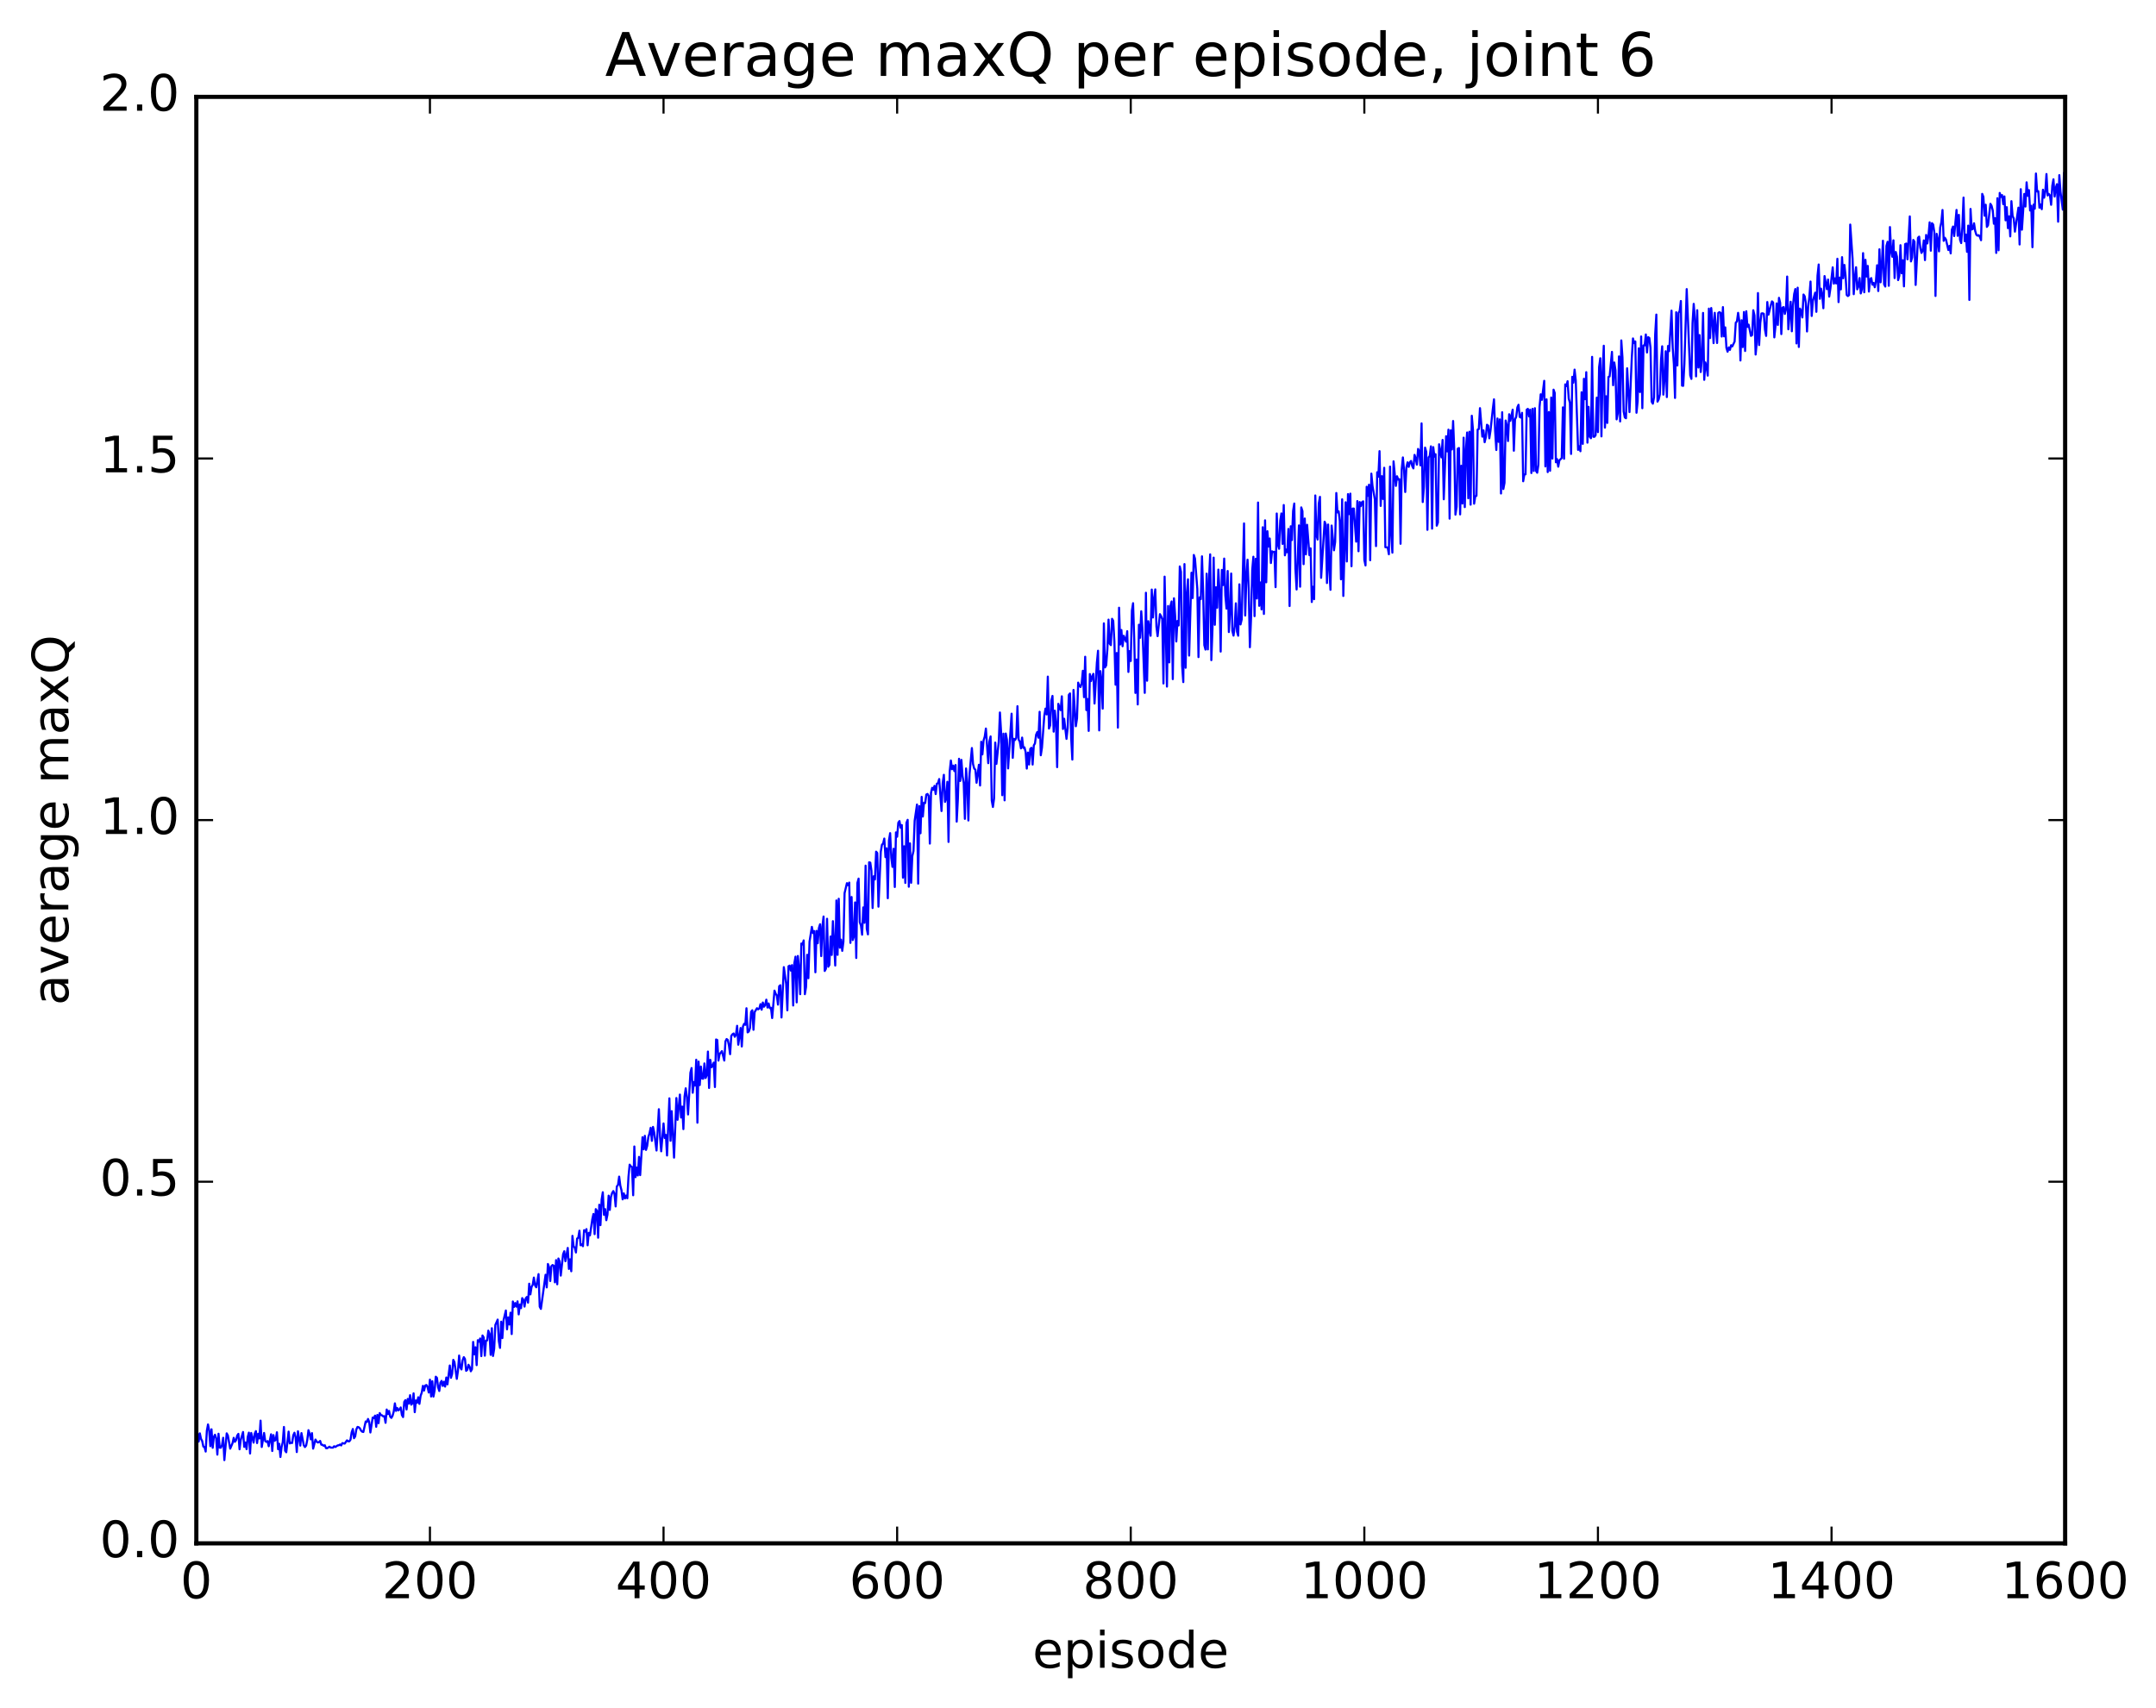 <?xml version="1.0" encoding="utf-8" standalone="no"?>
<!DOCTYPE svg PUBLIC "-//W3C//DTD SVG 1.1//EN"
  "http://www.w3.org/Graphics/SVG/1.1/DTD/svg11.dtd">
<!-- Created with matplotlib (http://matplotlib.org/) -->
<svg height="408pt" version="1.1" viewBox="0 0 515 408" width="515pt" xmlns="http://www.w3.org/2000/svg" xmlns:xlink="http://www.w3.org/1999/xlink">
 <defs>
  <style type="text/css">
*{stroke-linecap:butt;stroke-linejoin:round;stroke-miterlimit:100000;}
  </style>
 </defs>
 <g id="figure_1">
  <g id="patch_1">
   <path d="M 0 408.169 
L 515.768 408.169 
L 515.768 0 
L 0 0 
z
" style="fill:#ffffff;"/>
  </g>
  <g id="axes_1">
   <g id="patch_2">
    <path d="M 46.898 368.742 
L 493.298 368.742 
L 493.298 23.142 
L 46.898 23.142 
z
" style="fill:#ffffff;"/>
   </g>
   <g id="line2d_1">
    <path clip-path="url(#paeb817497d)" d="M 46.898 343.655 
L 47.176 342.426 
L 47.456 344.423 
L 47.734 342.463 
L 48.014 343.782 
L 48.292 344.284 
L 48.572 345.623 
L 48.85 345.743 
L 49.13 346.817 
L 49.408 341.837 
L 49.688 340.336 
L 49.967 341.819 
L 50.245 345.528 
L 50.525 341.494 
L 50.803 345.912 
L 51.083 343.289 
L 51.361 342.794 
L 51.641 343.672 
L 51.919 347.548 
L 52.199 342.562 
L 52.477 345.872 
L 52.757 345.897 
L 53.035 345.255 
L 53.315 343.525 
L 53.593 348.863 
L 54.151 342.468 
L 54.431 342.968 
L 54.989 346.12 
L 55.547 344.802 
L 55.825 343.534 
L 56.105 344.491 
L 56.383 344.09 
L 56.663 342.994 
L 56.941 342.589 
L 57.221 346.275 
L 57.499 344.044 
L 58.057 342.142 
L 58.337 345.685 
L 58.615 344.654 
L 58.895 346.235 
L 59.173 343.339 
L 59.453 342.3 
L 59.731 347.28 
L 60.011 342.381 
L 60.569 344.68 
L 60.847 342.531 
L 61.127 341.931 
L 61.406 344.787 
L 61.684 342.569 
L 61.964 343.686 
L 62.242 339.427 
L 62.522 345.727 
L 63.08 342.371 
L 63.358 344.318 
L 63.638 344.501 
L 63.916 344.31 
L 64.195 345.545 
L 64.754 342.689 
L 65.032 346.683 
L 65.311 342.88 
L 65.591 344.245 
L 65.87 343.995 
L 66.148 342.21 
L 66.427 346.258 
L 66.707 344.961 
L 66.986 348.113 
L 67.264 345.736 
L 67.543 344.547 
L 67.823 340.941 
L 68.102 346.621 
L 68.38 346.984 
L 68.939 342.049 
L 69.218 344.871 
L 69.496 344.712 
L 69.775 344.776 
L 70.055 342.935 
L 70.334 342.315 
L 70.612 343.399 
L 70.891 346.933 
L 71.171 341.966 
L 71.728 345.395 
L 72.007 342.405 
L 72.566 345.294 
L 72.844 345.742 
L 73.124 345.388 
L 73.403 344 
L 73.681 341.709 
L 73.96 342.561 
L 74.24 343.896 
L 74.519 342.409 
L 74.797 346.117 
L 75.356 343.948 
L 75.635 344.445 
L 75.913 344.645 
L 76.192 344.574 
L 76.472 344.275 
L 76.751 345.17 
L 77.029 345.202 
L 77.308 345.439 
L 77.588 345.308 
L 77.867 345.994 
L 78.145 346.024 
L 78.704 345.651 
L 78.983 345.87 
L 79.54 345.877 
L 79.82 345.543 
L 80.099 345.722 
L 80.656 345.35 
L 80.936 345.315 
L 81.215 345.136 
L 81.493 345.352 
L 81.772 344.8 
L 82.331 344.914 
L 82.888 344.136 
L 83.168 344.377 
L 83.447 344.363 
L 83.725 343.971 
L 84.004 342.223 
L 84.284 341.422 
L 84.562 343.623 
L 84.841 343.202 
L 85.121 341.517 
L 85.4 340.933 
L 85.678 341.001 
L 85.957 341.261 
L 86.237 341.795 
L 86.516 342.069 
L 86.794 342.136 
L 87.353 339.623 
L 87.632 339.757 
L 87.91 339.027 
L 88.189 339.736 
L 88.469 342.26 
L 89.026 338.682 
L 89.305 338.853 
L 89.585 338.232 
L 89.864 340.898 
L 90.142 338.052 
L 90.421 340.038 
L 90.701 337.618 
L 90.98 338.079 
L 91.258 338.17 
L 91.537 338.405 
L 91.817 338.368 
L 92.096 339.947 
L 92.374 336.773 
L 92.653 337.871 
L 92.933 337.107 
L 93.212 338.488 
L 93.49 338.771 
L 93.769 338.261 
L 94.049 337.265 
L 94.328 335.3 
L 94.606 337.095 
L 94.885 336.403 
L 95.165 336.979 
L 95.444 336.724 
L 95.722 336.279 
L 96.001 338.087 
L 96.281 338.574 
L 96.559 334.962 
L 96.838 334.53 
L 97.118 336.757 
L 97.397 334.24 
L 97.675 335.349 
L 97.954 333.347 
L 98.234 335.609 
L 98.513 335.308 
L 98.791 332.903 
L 99.07 337.405 
L 99.35 334.603 
L 99.629 335.16 
L 99.907 333.847 
L 100.186 335.424 
L 100.466 333.51 
L 100.745 332.729 
L 101.023 331.115 
L 101.302 332.239 
L 101.582 331.03 
L 101.861 330.916 
L 102.139 331.429 
L 102.418 332.709 
L 102.698 329.625 
L 102.977 333.659 
L 103.255 330.004 
L 103.534 333.68 
L 103.814 332.221 
L 104.093 328.932 
L 104.371 329.197 
L 104.65 331.457 
L 104.93 332.345 
L 105.209 330.347 
L 105.487 329.926 
L 105.766 331.131 
L 106.046 330.139 
L 106.325 331.295 
L 106.603 329.124 
L 106.882 330.76 
L 107.441 326.254 
L 107.719 329.201 
L 107.999 328.255 
L 108.278 324.903 
L 108.556 325.455 
L 109.115 329.446 
L 109.394 327.535 
L 109.672 323.871 
L 109.951 326.701 
L 110.231 327.2 
L 110.51 324.993 
L 110.788 324.26 
L 111.067 324.701 
L 111.347 327.522 
L 111.626 327.282 
L 111.904 326.075 
L 112.183 326.567 
L 112.463 327.634 
L 112.742 327.118 
L 113.02 320.622 
L 113.299 323.576 
L 113.579 321.909 
L 113.858 326.169 
L 114.136 320.205 
L 114.415 320.567 
L 114.695 319.792 
L 114.974 324.011 
L 115.252 319.082 
L 115.531 319.54 
L 115.811 323.913 
L 116.09 320.315 
L 116.368 320.257 
L 116.647 317.919 
L 116.927 318.699 
L 117.206 323.71 
L 117.484 317.346 
L 117.763 323.98 
L 118.043 322.269 
L 118.322 316.576 
L 118.879 315.286 
L 119.159 320.444 
L 119.438 322.049 
L 119.716 315.789 
L 119.996 319.706 
L 120.275 315.477 
L 120.832 313.109 
L 121.112 317.606 
L 121.391 314.765 
L 121.669 316.457 
L 121.948 313.628 
L 122.228 318.742 
L 122.507 310.961 
L 122.785 312.263 
L 123.064 311.341 
L 123.344 312.19 
L 123.623 310.927 
L 123.901 314.044 
L 124.18 311.676 
L 124.46 312.551 
L 124.739 310.155 
L 125.017 310.587 
L 125.296 312.18 
L 125.576 310.21 
L 125.855 309.88 
L 126.133 311.232 
L 126.412 306.712 
L 126.692 309.272 
L 126.971 307.479 
L 127.249 306.961 
L 127.528 305.246 
L 127.808 307.099 
L 128.087 307.569 
L 128.644 304.416 
L 128.923 312.202 
L 129.202 312.732 
L 130.319 304.574 
L 130.597 307.594 
L 130.876 302 
L 131.155 302.744 
L 131.435 306.07 
L 131.714 302.517 
L 131.993 302.246 
L 132.272 302.413 
L 132.55 306.383 
L 132.829 301.077 
L 133.108 306.849 
L 133.387 300.688 
L 133.667 301.349 
L 133.946 304.776 
L 134.504 299.695 
L 134.782 298.956 
L 135.061 301.341 
L 135.619 298.164 
L 135.899 303.18 
L 136.178 300.882 
L 136.457 303.737 
L 136.736 295.279 
L 137.014 297.785 
L 137.293 298.087 
L 137.572 299.253 
L 137.851 295.924 
L 138.131 295.73 
L 138.41 294.042 
L 138.689 297.527 
L 138.968 297.306 
L 139.246 297.755 
L 139.525 293.92 
L 139.804 294.276 
L 140.083 293.666 
L 140.363 297.531 
L 140.642 294.571 
L 140.921 295.165 
L 141.478 291.329 
L 141.757 290.05 
L 142.036 294.87 
L 142.315 288.891 
L 142.595 289.292 
L 142.874 295.722 
L 143.153 287.844 
L 143.431 292.715 
L 143.71 286.64 
L 143.989 284.859 
L 144.268 290.255 
L 144.548 288.888 
L 144.827 291.54 
L 145.106 290.191 
L 145.385 285.671 
L 145.663 289.081 
L 145.942 285.922 
L 146.221 285.041 
L 146.5 284.576 
L 146.78 285.22 
L 147.059 288.246 
L 147.338 283.465 
L 147.617 283.147 
L 147.895 281.123 
L 148.174 283.286 
L 148.453 284.388 
L 148.732 286.56 
L 149.012 285.124 
L 149.291 286.334 
L 149.57 285.639 
L 149.849 286.298 
L 150.127 281.111 
L 150.406 278.264 
L 150.685 278.656 
L 150.964 278.84 
L 151.244 285.576 
L 151.523 273.922 
L 151.802 281.262 
L 152.081 278.952 
L 152.359 280.845 
L 152.638 276.414 
L 152.917 280.766 
L 153.476 271.717 
L 153.755 274.596 
L 154.034 271.38 
L 154.312 274.743 
L 154.591 273.783 
L 154.87 271.689 
L 155.149 270.769 
L 155.429 269.457 
L 155.708 272.576 
L 155.987 269.245 
L 156.266 270.551 
L 156.823 274.887 
L 157.381 265.019 
L 157.661 271.613 
L 157.94 275.075 
L 158.498 268.423 
L 158.776 271.891 
L 159.055 271.154 
L 159.334 276.077 
L 159.893 262.425 
L 160.172 272.557 
L 160.451 265.486 
L 161.008 276.585 
L 161.566 262.346 
L 161.845 267.546 
L 162.404 261.518 
L 162.683 267.006 
L 162.962 264.4 
L 163.24 269.775 
L 163.519 261.983 
L 163.798 260.027 
L 164.077 262.168 
L 164.357 266.27 
L 164.915 256.301 
L 165.194 255.185 
L 165.472 261.084 
L 165.751 258.513 
L 166.03 259.364 
L 166.31 253.197 
L 166.589 268.243 
L 166.868 253.645 
L 167.147 259.254 
L 167.425 254.834 
L 167.704 257.698 
L 167.983 257.727 
L 168.262 254.081 
L 168.542 257.571 
L 168.821 256.907 
L 169.1 251.247 
L 169.379 259.94 
L 169.657 253.218 
L 169.936 254.984 
L 170.215 254.727 
L 170.494 253.882 
L 170.774 259.72 
L 171.053 248.358 
L 171.332 248.48 
L 171.611 253.406 
L 171.889 251.857 
L 172.447 251.142 
L 173.006 253.392 
L 173.285 248.819 
L 173.564 248.255 
L 173.843 248.468 
L 174.121 249.762 
L 174.4 251.875 
L 174.679 247.518 
L 174.958 247.119 
L 175.238 246.928 
L 175.517 247.715 
L 175.796 247.219 
L 176.075 245.091 
L 176.353 249.61 
L 176.911 245.61 
L 177.19 250.029 
L 177.47 245.241 
L 177.749 244.607 
L 178.028 244.86 
L 178.306 240.896 
L 178.585 246.66 
L 178.864 246.457 
L 179.143 245.639 
L 179.423 241.745 
L 179.702 241.378 
L 179.981 246.046 
L 180.26 241.812 
L 180.817 240.89 
L 181.096 241.158 
L 181.375 240.958 
L 181.655 239.914 
L 181.934 241.246 
L 182.213 239.53 
L 182.492 240.539 
L 182.77 240.117 
L 183.049 238.848 
L 183.328 240.73 
L 183.607 239.764 
L 183.887 240.881 
L 184.166 240.787 
L 184.445 243.241 
L 185.002 236.686 
L 185.281 237.45 
L 185.56 237.838 
L 185.839 240.031 
L 186.119 235.643 
L 186.398 235.403 
L 186.677 243.103 
L 187.234 231.076 
L 187.792 235.086 
L 188.071 241.395 
L 188.351 230.868 
L 188.63 230.708 
L 188.909 231.904 
L 189.188 230.59 
L 189.466 240.24 
L 189.745 230.127 
L 190.024 228.567 
L 190.304 239.493 
L 190.583 228.405 
L 190.862 231.307 
L 191.141 237.537 
L 191.419 225.432 
L 191.698 225.667 
L 191.977 224.689 
L 192.256 237.534 
L 192.536 235.83 
L 192.815 228.123 
L 193.094 233.717 
L 193.373 224.975 
L 193.93 221.455 
L 194.209 222.942 
L 194.488 222.453 
L 194.768 232.301 
L 195.047 222.404 
L 195.326 225.37 
L 195.605 221.74 
L 195.883 220.828 
L 196.162 228.437 
L 196.441 221.357 
L 196.72 218.983 
L 197 231.988 
L 197.279 231.46 
L 197.558 219.52 
L 197.837 230.977 
L 198.115 230.558 
L 198.394 223.749 
L 198.673 228.154 
L 198.952 220.085 
L 199.511 230.689 
L 199.79 215.141 
L 200.069 228.145 
L 200.347 214.74 
L 200.626 226.431 
L 200.905 224.501 
L 201.185 227.184 
L 201.464 225.016 
L 201.743 213.384 
L 202.3 211.013 
L 202.579 211.503 
L 202.858 210.868 
L 203.137 225.281 
L 203.417 214.318 
L 203.696 224.601 
L 203.975 223.762 
L 204.254 215.61 
L 204.532 228.887 
L 204.811 210.944 
L 205.09 209.923 
L 205.369 220.343 
L 205.649 221.117 
L 205.928 223.323 
L 206.207 216.808 
L 206.486 220.47 
L 206.764 206.823 
L 207.043 221.914 
L 207.322 223.243 
L 207.601 206.034 
L 207.881 206.103 
L 208.16 208.053 
L 208.439 216.951 
L 208.718 209.346 
L 208.996 210.114 
L 209.275 203.483 
L 209.554 203.804 
L 209.833 216.628 
L 210.392 203.482 
L 210.671 201.825 
L 210.95 201.538 
L 211.228 200.352 
L 211.507 204.796 
L 211.786 202.695 
L 212.065 214.611 
L 212.345 200.808 
L 212.624 199.061 
L 212.903 204.943 
L 213.181 207.118 
L 213.46 202.795 
L 213.739 211.925 
L 214.018 198.881 
L 214.298 199.915 
L 214.577 196.566 
L 214.856 196.172 
L 215.135 197.777 
L 215.413 197.131 
L 215.692 209.701 
L 215.971 202.197 
L 216.25 210.952 
L 216.53 196.597 
L 216.809 195.879 
L 217.088 211.863 
L 217.367 201.51 
L 217.645 210.92 
L 217.924 204.535 
L 218.203 203.329 
L 218.482 196.095 
L 219.041 192.226 
L 219.32 211.122 
L 219.599 192.591 
L 219.877 199.086 
L 220.156 190.387 
L 220.435 195.088 
L 220.714 191.809 
L 220.994 191.866 
L 221.273 189.843 
L 221.552 189.691 
L 221.831 190.16 
L 222.109 201.556 
L 222.388 189.432 
L 222.667 188.225 
L 222.946 188.702 
L 223.226 187.757 
L 223.505 189.727 
L 223.784 187.263 
L 224.062 187.113 
L 224.341 186.134 
L 224.899 193.778 
L 225.179 187.117 
L 225.458 185.123 
L 225.737 191.593 
L 226.016 190.684 
L 226.294 186.791 
L 226.573 201.158 
L 226.852 184.36 
L 227.131 181.71 
L 227.411 183.779 
L 227.69 182.923 
L 227.969 184.235 
L 228.248 182.777 
L 228.526 196.312 
L 228.805 190.931 
L 229.084 181.29 
L 229.363 186.591 
L 229.643 181.557 
L 229.922 185.418 
L 230.201 187.063 
L 230.48 195.641 
L 230.758 183.606 
L 231.037 187.017 
L 231.316 196.031 
L 231.595 184.892 
L 232.154 178.725 
L 232.433 182.564 
L 232.712 183.642 
L 232.99 183.891 
L 233.269 187.023 
L 233.827 182.719 
L 234.107 187.673 
L 234.386 177.228 
L 234.665 180.245 
L 234.944 176.906 
L 235.222 176 
L 235.501 174.07 
L 236.06 182.339 
L 236.339 177.158 
L 236.618 175.95 
L 236.897 191.251 
L 237.175 192.807 
L 237.454 190.754 
L 237.733 177.423 
L 238.012 182.515 
L 238.571 177.245 
L 238.85 170.23 
L 239.129 174.879 
L 239.407 189.995 
L 239.686 175.296 
L 239.965 191.221 
L 240.244 175.257 
L 240.524 176.719 
L 240.803 183.598 
L 241.639 170.515 
L 241.918 181.072 
L 242.197 176.517 
L 242.476 176.801 
L 242.756 176.274 
L 243.035 168.73 
L 243.314 176.696 
L 243.593 177.188 
L 243.871 178.809 
L 244.15 176.228 
L 244.429 178.697 
L 244.708 178.562 
L 244.988 179.659 
L 245.267 183.63 
L 245.546 179.81 
L 245.825 182.661 
L 246.103 178.919 
L 246.382 178.674 
L 246.661 182.673 
L 246.94 178.099 
L 247.22 177.621 
L 247.499 175.519 
L 247.778 174.9 
L 248.056 176.262 
L 248.335 170.065 
L 248.614 180.45 
L 248.893 178.628 
L 249.452 170.992 
L 249.731 169.307 
L 250.01 170.695 
L 250.288 161.66 
L 250.567 174.068 
L 250.846 173.313 
L 251.125 167.35 
L 251.405 166.272 
L 251.684 174.809 
L 251.963 169.801 
L 252.242 172.713 
L 252.52 183.287 
L 252.799 168.165 
L 253.078 169.127 
L 253.357 169.676 
L 253.637 166.364 
L 253.916 174.179 
L 254.195 171.729 
L 254.752 176.537 
L 255.031 173.938 
L 255.31 166.014 
L 255.589 165.676 
L 255.869 176.288 
L 256.147 181.484 
L 256.426 164.841 
L 256.985 173.517 
L 257.264 171.651 
L 257.543 163.093 
L 257.822 163.816 
L 258.101 164.145 
L 258.38 163.273 
L 258.659 160.266 
L 258.938 166.573 
L 259.216 156.913 
L 259.495 169.661 
L 259.774 167.005 
L 260.053 174.635 
L 260.332 161.045 
L 260.611 162.733 
L 260.89 161.628 
L 261.17 160.997 
L 261.449 168.09 
L 262.007 158.332 
L 262.286 155.477 
L 262.565 174.514 
L 262.844 160.341 
L 263.123 162.75 
L 263.401 169.31 
L 263.68 148.934 
L 263.959 159.459 
L 264.238 158.959 
L 264.517 155.098 
L 264.796 148.045 
L 265.075 153.801 
L 265.354 154.14 
L 265.634 147.85 
L 265.913 148.334 
L 266.192 153.245 
L 266.471 163.594 
L 266.75 156.017 
L 267.029 173.848 
L 267.308 145.2 
L 267.587 153.977 
L 267.865 150.527 
L 268.144 154.407 
L 268.423 151.9 
L 268.981 153.312 
L 269.26 150.807 
L 269.539 160.545 
L 269.818 155.554 
L 270.098 157.929 
L 270.377 145.885 
L 270.656 144.121 
L 270.935 152.887 
L 271.214 165.555 
L 271.493 157.568 
L 271.772 168.308 
L 272.05 149.271 
L 272.329 152.386 
L 272.608 146.044 
L 272.887 150.183 
L 273.445 165.546 
L 273.724 141.625 
L 274.003 162.644 
L 274.283 148.421 
L 274.841 151.905 
L 275.12 140.862 
L 275.399 147.537 
L 275.678 142.943 
L 275.957 140.818 
L 276.236 149.72 
L 276.514 151.989 
L 277.072 146.74 
L 277.351 147.23 
L 277.63 147.946 
L 277.909 163.3 
L 278.188 137.776 
L 278.747 164.042 
L 279.026 144.788 
L 279.305 158.265 
L 279.584 144.772 
L 279.863 143.703 
L 280.142 162.262 
L 280.421 142.946 
L 280.7 147.068 
L 280.978 153.268 
L 281.257 148.355 
L 281.536 149.444 
L 281.815 135.338 
L 282.094 136.619 
L 282.373 159.093 
L 282.652 162.97 
L 282.932 134.772 
L 283.211 159.541 
L 283.49 141.798 
L 283.769 138.413 
L 284.048 156.633 
L 284.606 136.839 
L 284.885 142.895 
L 285.163 132.595 
L 285.442 133.471 
L 286 140.705 
L 286.279 156.998 
L 286.558 142.713 
L 286.837 143.146 
L 287.116 132.924 
L 287.396 141.441 
L 287.675 154.137 
L 287.954 155.202 
L 288.233 137.06 
L 288.512 155.156 
L 288.791 138.414 
L 289.07 132.45 
L 289.349 157.727 
L 289.627 150.119 
L 289.906 133.231 
L 290.185 149.278 
L 290.464 140.309 
L 290.743 145.203 
L 291.022 136.093 
L 291.301 141.106 
L 291.58 155.68 
L 291.86 136.172 
L 292.139 139.797 
L 292.418 133.459 
L 292.697 142.273 
L 292.976 145.412 
L 293.255 136.423 
L 293.534 151.013 
L 293.812 146.339 
L 294.091 137.03 
L 294.37 150.726 
L 294.649 151.865 
L 294.928 149.704 
L 295.207 144.144 
L 295.486 150.93 
L 295.765 151.888 
L 296.045 139.611 
L 296.324 149.193 
L 296.603 148.01 
L 297.161 125.058 
L 297.44 147.061 
L 297.719 137.972 
L 297.998 133.722 
L 298.276 140.688 
L 298.555 154.635 
L 298.834 147.733 
L 299.113 136.25 
L 299.392 133.017 
L 299.671 147.213 
L 299.95 133.515 
L 300.229 142.987 
L 300.509 120.067 
L 300.788 144.747 
L 301.067 139.162 
L 301.346 145.603 
L 301.625 125.976 
L 301.904 146.685 
L 302.183 124.319 
L 302.462 139.128 
L 302.74 126.917 
L 303.019 130.576 
L 303.298 128.663 
L 303.577 134.523 
L 303.856 131.724 
L 304.135 131.899 
L 304.414 131.838 
L 304.693 140.286 
L 304.973 122.69 
L 305.252 130.066 
L 305.531 131.118 
L 305.81 124.391 
L 306.089 122.672 
L 306.368 129.955 
L 306.647 120.662 
L 306.925 132.683 
L 307.204 131.295 
L 307.483 131.944 
L 307.762 126.38 
L 308.041 144.796 
L 308.32 125.744 
L 308.599 129.041 
L 308.878 122.089 
L 309.158 120.305 
L 309.437 135.879 
L 309.716 140.84 
L 310.274 125.532 
L 310.553 140.18 
L 310.832 121.229 
L 311.111 122.116 
L 311.389 134.796 
L 311.668 123.889 
L 311.947 132.45 
L 312.226 125.385 
L 312.784 132.645 
L 313.063 131.016 
L 313.342 143.834 
L 313.622 140.191 
L 313.901 143.158 
L 314.18 118.379 
L 314.459 127.864 
L 314.738 128.911 
L 315.017 120.297 
L 315.296 118.708 
L 315.575 138.057 
L 316.411 124.645 
L 316.69 125.358 
L 316.969 139.3 
L 317.248 125.324 
L 317.527 136.066 
L 317.807 140.922 
L 318.086 125.569 
L 318.644 131.485 
L 318.923 129.492 
L 319.202 117.789 
L 319.481 122.43 
L 319.76 122.164 
L 320.038 124.489 
L 320.317 138.413 
L 320.596 119.3 
L 320.875 142.392 
L 321.433 120.005 
L 321.712 134.152 
L 321.991 118.055 
L 322.271 122.836 
L 322.55 117.939 
L 322.829 135.286 
L 323.108 121.516 
L 323.387 121.504 
L 323.945 129.413 
L 324.224 119.722 
L 324.502 131.705 
L 324.781 119.951 
L 325.06 120.92 
L 325.339 119.982 
L 325.618 119.781 
L 325.897 133.778 
L 326.176 135.097 
L 326.455 116.295 
L 326.735 118.462 
L 327.014 115.806 
L 327.293 133.852 
L 327.572 113.163 
L 327.851 116.131 
L 328.409 119.311 
L 328.688 130.477 
L 328.966 112.838 
L 329.245 113.899 
L 329.524 107.79 
L 329.803 120.877 
L 330.082 113.768 
L 330.361 119.219 
L 330.64 111.765 
L 330.92 130.744 
L 331.478 130.808 
L 331.757 132.43 
L 332.036 111.489 
L 332.315 127.828 
L 332.594 132.045 
L 332.873 110.225 
L 333.43 116.095 
L 333.709 113.793 
L 333.988 114.593 
L 334.267 114.472 
L 334.546 129.925 
L 334.825 112.169 
L 335.104 109.291 
L 335.384 112.307 
L 335.663 117.554 
L 335.942 111.665 
L 336.221 110.462 
L 336.5 111.558 
L 336.779 110.435 
L 337.058 110.133 
L 337.337 111.362 
L 337.615 111.912 
L 337.894 108.68 
L 338.173 109.551 
L 338.452 111.018 
L 338.731 107.259 
L 339.01 107.787 
L 339.289 111.178 
L 339.568 101.158 
L 339.848 119.949 
L 340.127 116.36 
L 340.406 106.944 
L 340.685 107.973 
L 340.964 126.591 
L 341.243 109.278 
L 341.522 108.95 
L 341.8 106.638 
L 342.079 126.303 
L 342.358 106.832 
L 342.637 109.107 
L 342.916 108.527 
L 343.195 125.6 
L 343.474 124.857 
L 343.753 106.15 
L 344.312 109.285 
L 344.591 105.112 
L 344.87 119.29 
L 345.428 104.222 
L 345.707 107.845 
L 345.986 102.657 
L 346.264 123.919 
L 346.543 102.82 
L 346.822 107.382 
L 347.101 100.586 
L 347.38 107.62 
L 347.659 122.96 
L 347.938 121.091 
L 348.217 107.198 
L 348.497 107.042 
L 348.776 122.905 
L 349.055 111.285 
L 349.334 120.311 
L 349.613 104.571 
L 349.892 121.162 
L 350.171 107.327 
L 350.45 103.331 
L 350.728 119.055 
L 351.007 103.146 
L 351.286 120.582 
L 351.565 99.33 
L 351.844 102.677 
L 352.123 120.345 
L 352.402 118.569 
L 352.682 118.463 
L 352.961 102.64 
L 353.24 102.517 
L 353.519 97.516 
L 354.077 104.321 
L 354.356 102.83 
L 354.635 105.659 
L 354.913 104.479 
L 355.192 101.488 
L 355.471 101.696 
L 355.75 104.719 
L 356.029 102.931 
L 356.587 97.725 
L 356.866 95.414 
L 357.146 103.088 
L 357.425 107.513 
L 357.704 99.987 
L 357.983 105.567 
L 358.262 100.198 
L 358.541 117.909 
L 358.82 98.496 
L 359.099 116.838 
L 359.377 115.373 
L 359.656 100.473 
L 359.935 101.663 
L 360.214 105.378 
L 360.493 98.973 
L 360.772 100.551 
L 361.33 97.885 
L 361.61 107.687 
L 361.889 100.182 
L 362.168 99.628 
L 362.447 97.341 
L 362.726 96.714 
L 363.005 99.611 
L 363.284 99.77 
L 363.562 98.63 
L 363.841 114.985 
L 364.12 113.368 
L 364.399 113.326 
L 364.678 97.885 
L 364.957 97.689 
L 365.236 99.492 
L 365.515 97.884 
L 365.795 113.023 
L 366.074 97.679 
L 366.353 112.536 
L 366.632 97.528 
L 366.911 112.518 
L 367.19 112.949 
L 367.469 111.049 
L 367.748 97.226 
L 368.026 94.207 
L 368.305 95.531 
L 368.863 90.988 
L 369.142 111.439 
L 369.421 95.411 
L 369.7 112.793 
L 369.979 98.444 
L 370.259 112.479 
L 370.538 94.974 
L 370.817 109.569 
L 371.096 93.101 
L 371.375 93.888 
L 371.654 110.458 
L 371.933 109.692 
L 372.212 111.5 
L 372.49 109.983 
L 373.048 109.446 
L 373.327 97.327 
L 373.606 109.611 
L 373.885 91.843 
L 374.164 92.256 
L 374.443 91.079 
L 374.723 95.227 
L 375.002 96.249 
L 375.281 108.454 
L 375.56 90.033 
L 375.839 91.434 
L 376.118 88.31 
L 376.397 90.873 
L 376.954 107.484 
L 377.233 106.617 
L 377.512 107.814 
L 377.791 93.716 
L 378.07 106.056 
L 378.349 90.508 
L 378.628 95.374 
L 378.908 88.92 
L 379.187 105.763 
L 379.466 97.204 
L 379.745 104.363 
L 380.024 104.703 
L 380.303 85.262 
L 380.582 104.351 
L 380.861 104.357 
L 381.139 103.983 
L 381.418 95.011 
L 381.697 103.248 
L 381.976 87.699 
L 382.255 85.592 
L 382.534 104.266 
L 382.813 88.857 
L 383.092 82.606 
L 383.372 102.174 
L 383.651 94.673 
L 383.93 101.048 
L 384.209 90.071 
L 384.488 89.938 
L 385.046 84.073 
L 385.325 92.04 
L 385.603 86.601 
L 385.882 88.461 
L 386.161 100.197 
L 386.44 98.738 
L 386.719 85.154 
L 386.998 100.695 
L 387.277 81.331 
L 387.557 85.439 
L 387.836 98.302 
L 388.115 99.738 
L 388.394 99.929 
L 388.673 87.997 
L 389.231 98.458 
L 389.788 85.426 
L 390.067 80.86 
L 390.346 81.975 
L 390.625 81.589 
L 390.904 98.616 
L 391.183 95.848 
L 391.462 83.222 
L 391.741 93.665 
L 392.021 80.393 
L 392.3 97.533 
L 392.579 82.53 
L 392.858 82.533 
L 393.137 79.913 
L 393.416 84.218 
L 393.695 80.556 
L 393.974 80.746 
L 394.252 83.083 
L 394.531 95.966 
L 394.81 96.451 
L 395.089 94.956 
L 395.368 79.888 
L 395.647 75.16 
L 395.926 95.96 
L 396.205 95.44 
L 396.485 94.242 
L 396.764 85.999 
L 397.043 82.736 
L 397.322 94.288 
L 397.601 90.557 
L 397.88 83.925 
L 398.159 94.87 
L 398.438 82.661 
L 398.716 83.888 
L 399.274 74.219 
L 399.553 83.05 
L 399.832 86.96 
L 400.111 95.077 
L 400.39 74.606 
L 400.67 87.331 
L 400.949 74.78 
L 401.228 74.271 
L 401.507 71.917 
L 401.786 92.135 
L 402.065 92.182 
L 402.344 86.98 
L 402.901 69.073 
L 403.738 89.648 
L 404.017 90.528 
L 404.296 77.184 
L 404.575 72.601 
L 404.854 76.291 
L 405.134 89.926 
L 405.413 74.12 
L 405.692 87.812 
L 405.971 80.057 
L 406.25 88.884 
L 406.529 85.557 
L 406.808 74.764 
L 407.087 90.75 
L 407.365 86.584 
L 407.644 87.66 
L 407.923 89.747 
L 408.202 73.736 
L 408.481 80.772 
L 408.76 73.595 
L 409.039 76.765 
L 409.318 81.984 
L 409.598 74.741 
L 410.156 81.952 
L 410.435 74.772 
L 410.714 74.575 
L 410.993 74.746 
L 411.272 80.41 
L 411.55 73.375 
L 411.829 80.368 
L 412.108 78.217 
L 412.387 83.11 
L 412.666 84.032 
L 412.945 83 
L 413.224 83.59 
L 413.503 82.483 
L 413.783 82.773 
L 414.341 81.61 
L 414.62 77.082 
L 414.899 76.792 
L 415.178 74.744 
L 415.457 76.57 
L 415.736 86.129 
L 416.014 76.516 
L 416.293 82.923 
L 416.572 74.546 
L 416.851 83.858 
L 417.13 74.361 
L 417.409 78.102 
L 417.688 77.562 
L 418.247 80.252 
L 418.526 80.067 
L 418.805 74.121 
L 419.084 75.363 
L 419.363 84.706 
L 419.642 81.765 
L 419.921 70.017 
L 420.2 82.445 
L 420.478 77.175 
L 420.757 74.898 
L 421.036 74.853 
L 421.315 74.974 
L 421.594 78.759 
L 421.873 80.256 
L 422.152 72.162 
L 422.432 75.184 
L 422.99 72.913 
L 423.269 72.005 
L 423.548 72.273 
L 423.827 80.61 
L 424.106 77.926 
L 424.385 72.495 
L 424.663 77.638 
L 424.942 71.157 
L 425.221 72.345 
L 425.5 79.826 
L 425.779 73.494 
L 426.058 73.376 
L 426.337 75.012 
L 426.616 73.913 
L 426.896 66.074 
L 427.175 78.677 
L 427.733 72.098 
L 428.012 79.152 
L 428.291 72.909 
L 428.57 70.242 
L 428.849 69.056 
L 429.127 82.053 
L 429.406 68.733 
L 429.685 82.899 
L 429.964 73.729 
L 430.243 74.368 
L 430.522 75.848 
L 430.801 70.369 
L 431.08 70.781 
L 431.36 72.406 
L 431.639 79.196 
L 431.918 73.288 
L 432.197 70.943 
L 432.476 67.27 
L 432.755 75.494 
L 433.034 71.918 
L 433.591 69.926 
L 433.87 74.499 
L 434.149 65.853 
L 434.428 63.194 
L 434.707 71.392 
L 434.986 68.961 
L 435.265 70.435 
L 435.545 73.645 
L 435.824 65.96 
L 436.382 69.084 
L 436.661 66.795 
L 436.94 70.866 
L 437.219 68.959 
L 437.776 63.877 
L 438.055 67.776 
L 438.334 66.511 
L 438.613 67.726 
L 438.892 61.825 
L 439.171 72.181 
L 439.45 66.327 
L 439.729 69.143 
L 440.009 61.44 
L 440.288 66.483 
L 440.567 63.298 
L 440.846 65.875 
L 441.125 70.491 
L 441.404 70.733 
L 441.683 70.501 
L 441.962 53.655 
L 442.519 61.814 
L 442.798 70.29 
L 443.077 66.177 
L 443.356 63.85 
L 443.635 69.131 
L 443.914 68.434 
L 444.193 66.431 
L 444.473 70.109 
L 444.752 69.12 
L 445.031 60.476 
L 445.31 69.832 
L 445.589 62.069 
L 445.868 66.076 
L 446.147 63.535 
L 446.425 69.665 
L 446.704 66.725 
L 446.983 66.444 
L 447.262 68.031 
L 447.541 67.593 
L 447.82 68.633 
L 448.099 67.151 
L 448.378 63.376 
L 448.658 69.535 
L 448.937 59.563 
L 449.216 67.445 
L 449.495 63.32 
L 449.774 57.514 
L 450.053 67.903 
L 450.332 68.464 
L 450.611 58.745 
L 450.889 57.765 
L 451.168 68.283 
L 451.447 54.249 
L 451.726 59.897 
L 452.005 61.348 
L 452.284 57.419 
L 452.563 66.44 
L 452.842 60.214 
L 453.122 61.322 
L 453.401 66.924 
L 453.68 65.895 
L 453.959 58.581 
L 454.238 65.294 
L 454.517 62.184 
L 454.796 68.419 
L 455.075 58.32 
L 455.353 58.192 
L 455.632 61.963 
L 456.19 51.706 
L 456.469 62.46 
L 456.748 61.522 
L 457.027 57.326 
L 457.307 57.736 
L 457.586 68.079 
L 458.144 56.814 
L 458.423 56.539 
L 458.702 59.218 
L 458.981 60.432 
L 459.26 59.917 
L 459.538 57.438 
L 459.817 62.146 
L 460.096 56.134 
L 460.375 58.168 
L 460.654 56.289 
L 460.933 53.123 
L 461.212 59.9 
L 461.491 53.326 
L 461.771 53.654 
L 462.05 55.511 
L 462.329 70.712 
L 462.608 55.86 
L 462.887 57.143 
L 463.166 60.054 
L 463.445 54.371 
L 463.724 53.091 
L 464.002 50.168 
L 464.281 57.543 
L 464.56 56.799 
L 464.839 57.256 
L 465.397 59.731 
L 465.676 58.735 
L 465.955 60.544 
L 466.235 54.884 
L 466.514 54.128 
L 466.793 56.401 
L 467.351 50.16 
L 467.63 56.343 
L 467.909 51.339 
L 468.188 57.282 
L 468.466 58.08 
L 468.745 54.233 
L 469.024 47.207 
L 469.303 57.625 
L 469.582 56.052 
L 469.861 60.169 
L 470.14 53.907 
L 470.42 71.662 
L 470.699 49.922 
L 470.978 54.829 
L 471.257 54.711 
L 471.536 53.342 
L 471.815 55.199 
L 472.094 56.097 
L 472.373 56.314 
L 472.651 56.183 
L 472.93 56.602 
L 473.209 57.394 
L 473.488 46.325 
L 473.767 47.029 
L 474.046 51.549 
L 474.325 48.919 
L 474.604 54.213 
L 474.884 53.796 
L 475.442 48.698 
L 475.721 49.152 
L 476 50.254 
L 476.279 53.456 
L 476.558 52.116 
L 476.837 60.429 
L 477.115 47.36 
L 477.394 59.803 
L 477.673 46.098 
L 477.952 47.057 
L 478.231 46.608 
L 478.51 48.776 
L 478.789 46.927 
L 479.068 52.638 
L 479.348 49.498 
L 479.627 54.511 
L 479.906 51.685 
L 480.185 56.483 
L 480.464 48.062 
L 480.743 51.592 
L 481.022 52.239 
L 481.3 55.35 
L 482.137 49.616 
L 482.416 58.413 
L 482.695 45.204 
L 482.974 54.879 
L 483.533 46.333 
L 483.812 49.351 
L 484.091 43.564 
L 484.37 46.787 
L 484.649 45.42 
L 484.928 50.299 
L 485.207 49.173 
L 485.486 59.067 
L 485.764 48.875 
L 486.043 49.855 
L 486.322 41.456 
L 486.601 45.752 
L 486.88 45.671 
L 487.159 49.631 
L 487.438 48.852 
L 487.717 49.982 
L 487.997 45.336 
L 488.276 47.239 
L 488.555 45.767 
L 488.834 41.578 
L 489.113 46.702 
L 489.392 46.319 
L 489.671 46.693 
L 489.95 48.932 
L 490.228 44.381 
L 490.507 42.84 
L 490.786 46.958 
L 491.065 44.891 
L 491.344 44.002 
L 491.623 52.97 
L 491.902 41.846 
L 492.182 45.758 
L 492.74 50.092 
L 493.019 41.386 
L 493.019 41.386 
" style="fill:none;stroke:#0000ff;stroke-linecap:square;stroke-width:0.5;"/>
   </g>
   <g id="patch_3">
    <path d="M 46.898 23.142 
L 493.298 23.142 
" style="fill:none;stroke:#000000;stroke-linecap:square;stroke-linejoin:miter;"/>
   </g>
   <g id="patch_4">
    <path d="M 46.898 368.742 
L 493.298 368.742 
" style="fill:none;stroke:#000000;stroke-linecap:square;stroke-linejoin:miter;"/>
   </g>
   <g id="patch_5">
    <path d="M 493.298 368.742 
L 493.298 23.142 
" style="fill:none;stroke:#000000;stroke-linecap:square;stroke-linejoin:miter;"/>
   </g>
   <g id="patch_6">
    <path d="M 46.898 368.742 
L 46.898 23.142 
" style="fill:none;stroke:#000000;stroke-linecap:square;stroke-linejoin:miter;"/>
   </g>
   <g id="matplotlib.axis_1">
    <g id="xtick_1">
     <g id="line2d_2">
      <defs>
       <path d="M 0 0 
L 0 -4 
" id="m16c0014711" style="stroke:#000000;stroke-width:0.5;"/>
      </defs>
      <g>
       <use style="stroke:#000000;stroke-width:0.5;" x="46.898" xlink:href="#m16c0014711" y="368.742"/>
      </g>
     </g>
     <g id="line2d_3">
      <defs>
       <path d="M 0 0 
L 0 4 
" id="m7b8c3ac26f" style="stroke:#000000;stroke-width:0.5;"/>
      </defs>
      <g>
       <use style="stroke:#000000;stroke-width:0.5;" x="46.898" xlink:href="#m7b8c3ac26f" y="23.142"/>
      </g>
     </g>
     <g id="text_1">
      <!-- 0 -->
      <defs>
       <path d="M 31.781 66.406 
Q 24.172 66.406 20.328 58.906 
Q 16.5 51.422 16.5 36.375 
Q 16.5 21.391 20.328 13.891 
Q 24.172 6.391 31.781 6.391 
Q 39.453 6.391 43.281 13.891 
Q 47.125 21.391 47.125 36.375 
Q 47.125 51.422 43.281 58.906 
Q 39.453 66.406 31.781 66.406 
M 31.781 74.219 
Q 44.047 74.219 50.516 64.516 
Q 56.984 54.828 56.984 36.375 
Q 56.984 17.969 50.516 8.266 
Q 44.047 -1.422 31.781 -1.422 
Q 19.531 -1.422 13.062 8.266 
Q 6.594 17.969 6.594 36.375 
Q 6.594 54.828 13.062 64.516 
Q 19.531 74.219 31.781 74.219 
" id="BitstreamVeraSans-Roman-30"/>
      </defs>
      <g transform="translate(43.08 381.86)scale(0.12 -0.12)">
       <use xlink:href="#BitstreamVeraSans-Roman-30"/>
      </g>
     </g>
    </g>
    <g id="xtick_2">
     <g id="line2d_4">
      <g>
       <use style="stroke:#000000;stroke-width:0.5;" x="102.698" xlink:href="#m16c0014711" y="368.742"/>
      </g>
     </g>
     <g id="line2d_5">
      <g>
       <use style="stroke:#000000;stroke-width:0.5;" x="102.698" xlink:href="#m7b8c3ac26f" y="23.142"/>
      </g>
     </g>
     <g id="text_2">
      <!-- 200 -->
      <defs>
       <path d="M 19.188 8.297 
L 53.609 8.297 
L 53.609 0 
L 7.328 0 
L 7.328 8.297 
Q 12.938 14.109 22.625 23.891 
Q 32.328 33.688 34.812 36.531 
Q 39.547 41.844 41.422 45.531 
Q 43.312 49.219 43.312 52.781 
Q 43.312 58.594 39.234 62.25 
Q 35.156 65.922 28.609 65.922 
Q 23.969 65.922 18.812 64.312 
Q 13.672 62.703 7.812 59.422 
L 7.812 69.391 
Q 13.766 71.781 18.938 73 
Q 24.125 74.219 28.422 74.219 
Q 39.75 74.219 46.484 68.547 
Q 53.219 62.891 53.219 53.422 
Q 53.219 48.922 51.531 44.891 
Q 49.859 40.875 45.406 35.406 
Q 44.188 33.984 37.641 27.219 
Q 31.109 20.453 19.188 8.297 
" id="BitstreamVeraSans-Roman-32"/>
      </defs>
      <g transform="translate(91.245 381.86)scale(0.12 -0.12)">
       <use xlink:href="#BitstreamVeraSans-Roman-32"/>
       <use x="63.623" xlink:href="#BitstreamVeraSans-Roman-30"/>
       <use x="127.246" xlink:href="#BitstreamVeraSans-Roman-30"/>
      </g>
     </g>
    </g>
    <g id="xtick_3">
     <g id="line2d_6">
      <g>
       <use style="stroke:#000000;stroke-width:0.5;" x="158.498" xlink:href="#m16c0014711" y="368.742"/>
      </g>
     </g>
     <g id="line2d_7">
      <g>
       <use style="stroke:#000000;stroke-width:0.5;" x="158.498" xlink:href="#m7b8c3ac26f" y="23.142"/>
      </g>
     </g>
     <g id="text_3">
      <!-- 400 -->
      <defs>
       <path d="M 37.797 64.312 
L 12.891 25.391 
L 37.797 25.391 
z
M 35.203 72.906 
L 47.609 72.906 
L 47.609 25.391 
L 58.016 25.391 
L 58.016 17.188 
L 47.609 17.188 
L 47.609 0 
L 37.797 0 
L 37.797 17.188 
L 4.891 17.188 
L 4.891 26.703 
z
" id="BitstreamVeraSans-Roman-34"/>
      </defs>
      <g transform="translate(147.045 381.86)scale(0.12 -0.12)">
       <use xlink:href="#BitstreamVeraSans-Roman-34"/>
       <use x="63.623" xlink:href="#BitstreamVeraSans-Roman-30"/>
       <use x="127.246" xlink:href="#BitstreamVeraSans-Roman-30"/>
      </g>
     </g>
    </g>
    <g id="xtick_4">
     <g id="line2d_8">
      <g>
       <use style="stroke:#000000;stroke-width:0.5;" x="214.298" xlink:href="#m16c0014711" y="368.742"/>
      </g>
     </g>
     <g id="line2d_9">
      <g>
       <use style="stroke:#000000;stroke-width:0.5;" x="214.298" xlink:href="#m7b8c3ac26f" y="23.142"/>
      </g>
     </g>
     <g id="text_4">
      <!-- 600 -->
      <defs>
       <path d="M 33.016 40.375 
Q 26.375 40.375 22.484 35.828 
Q 18.609 31.297 18.609 23.391 
Q 18.609 15.531 22.484 10.953 
Q 26.375 6.391 33.016 6.391 
Q 39.656 6.391 43.531 10.953 
Q 47.406 15.531 47.406 23.391 
Q 47.406 31.297 43.531 35.828 
Q 39.656 40.375 33.016 40.375 
M 52.594 71.297 
L 52.594 62.312 
Q 48.875 64.062 45.094 64.984 
Q 41.312 65.922 37.594 65.922 
Q 27.828 65.922 22.672 59.328 
Q 17.531 52.734 16.797 39.406 
Q 19.672 43.656 24.016 45.922 
Q 28.375 48.188 33.594 48.188 
Q 44.578 48.188 50.953 41.516 
Q 57.328 34.859 57.328 23.391 
Q 57.328 12.156 50.688 5.359 
Q 44.047 -1.422 33.016 -1.422 
Q 20.359 -1.422 13.672 8.266 
Q 6.984 17.969 6.984 36.375 
Q 6.984 53.656 15.188 63.938 
Q 23.391 74.219 37.203 74.219 
Q 40.922 74.219 44.703 73.484 
Q 48.484 72.75 52.594 71.297 
" id="BitstreamVeraSans-Roman-36"/>
      </defs>
      <g transform="translate(202.845 381.86)scale(0.12 -0.12)">
       <use xlink:href="#BitstreamVeraSans-Roman-36"/>
       <use x="63.623" xlink:href="#BitstreamVeraSans-Roman-30"/>
       <use x="127.246" xlink:href="#BitstreamVeraSans-Roman-30"/>
      </g>
     </g>
    </g>
    <g id="xtick_5">
     <g id="line2d_10">
      <g>
       <use style="stroke:#000000;stroke-width:0.5;" x="270.098" xlink:href="#m16c0014711" y="368.742"/>
      </g>
     </g>
     <g id="line2d_11">
      <g>
       <use style="stroke:#000000;stroke-width:0.5;" x="270.098" xlink:href="#m7b8c3ac26f" y="23.142"/>
      </g>
     </g>
     <g id="text_5">
      <!-- 800 -->
      <defs>
       <path d="M 31.781 34.625 
Q 24.75 34.625 20.719 30.859 
Q 16.703 27.094 16.703 20.516 
Q 16.703 13.922 20.719 10.156 
Q 24.75 6.391 31.781 6.391 
Q 38.812 6.391 42.859 10.172 
Q 46.922 13.969 46.922 20.516 
Q 46.922 27.094 42.891 30.859 
Q 38.875 34.625 31.781 34.625 
M 21.922 38.812 
Q 15.578 40.375 12.031 44.719 
Q 8.5 49.078 8.5 55.328 
Q 8.5 64.062 14.719 69.141 
Q 20.953 74.219 31.781 74.219 
Q 42.672 74.219 48.875 69.141 
Q 55.078 64.062 55.078 55.328 
Q 55.078 49.078 51.531 44.719 
Q 48 40.375 41.703 38.812 
Q 48.828 37.156 52.797 32.312 
Q 56.781 27.484 56.781 20.516 
Q 56.781 9.906 50.312 4.234 
Q 43.844 -1.422 31.781 -1.422 
Q 19.734 -1.422 13.25 4.234 
Q 6.781 9.906 6.781 20.516 
Q 6.781 27.484 10.781 32.312 
Q 14.797 37.156 21.922 38.812 
M 18.312 54.391 
Q 18.312 48.734 21.844 45.562 
Q 25.391 42.391 31.781 42.391 
Q 38.141 42.391 41.719 45.562 
Q 45.312 48.734 45.312 54.391 
Q 45.312 60.062 41.719 63.234 
Q 38.141 66.406 31.781 66.406 
Q 25.391 66.406 21.844 63.234 
Q 18.312 60.062 18.312 54.391 
" id="BitstreamVeraSans-Roman-38"/>
      </defs>
      <g transform="translate(258.645 381.86)scale(0.12 -0.12)">
       <use xlink:href="#BitstreamVeraSans-Roman-38"/>
       <use x="63.623" xlink:href="#BitstreamVeraSans-Roman-30"/>
       <use x="127.246" xlink:href="#BitstreamVeraSans-Roman-30"/>
      </g>
     </g>
    </g>
    <g id="xtick_6">
     <g id="line2d_12">
      <g>
       <use style="stroke:#000000;stroke-width:0.5;" x="325.897" xlink:href="#m16c0014711" y="368.742"/>
      </g>
     </g>
     <g id="line2d_13">
      <g>
       <use style="stroke:#000000;stroke-width:0.5;" x="325.897" xlink:href="#m7b8c3ac26f" y="23.142"/>
      </g>
     </g>
     <g id="text_6">
      <!-- 1000 -->
      <defs>
       <path d="M 12.406 8.297 
L 28.516 8.297 
L 28.516 63.922 
L 10.984 60.406 
L 10.984 69.391 
L 28.422 72.906 
L 38.281 72.906 
L 38.281 8.297 
L 54.391 8.297 
L 54.391 0 
L 12.406 0 
z
" id="BitstreamVeraSans-Roman-31"/>
      </defs>
      <g transform="translate(310.627 381.86)scale(0.12 -0.12)">
       <use xlink:href="#BitstreamVeraSans-Roman-31"/>
       <use x="63.623" xlink:href="#BitstreamVeraSans-Roman-30"/>
       <use x="127.246" xlink:href="#BitstreamVeraSans-Roman-30"/>
       <use x="190.869" xlink:href="#BitstreamVeraSans-Roman-30"/>
      </g>
     </g>
    </g>
    <g id="xtick_7">
     <g id="line2d_14">
      <g>
       <use style="stroke:#000000;stroke-width:0.5;" x="381.697" xlink:href="#m16c0014711" y="368.742"/>
      </g>
     </g>
     <g id="line2d_15">
      <g>
       <use style="stroke:#000000;stroke-width:0.5;" x="381.697" xlink:href="#m7b8c3ac26f" y="23.142"/>
      </g>
     </g>
     <g id="text_7">
      <!-- 1200 -->
      <g transform="translate(366.428 381.86)scale(0.12 -0.12)">
       <use xlink:href="#BitstreamVeraSans-Roman-31"/>
       <use x="63.623" xlink:href="#BitstreamVeraSans-Roman-32"/>
       <use x="127.246" xlink:href="#BitstreamVeraSans-Roman-30"/>
       <use x="190.869" xlink:href="#BitstreamVeraSans-Roman-30"/>
      </g>
     </g>
    </g>
    <g id="xtick_8">
     <g id="line2d_16">
      <g>
       <use style="stroke:#000000;stroke-width:0.5;" x="437.498" xlink:href="#m16c0014711" y="368.742"/>
      </g>
     </g>
     <g id="line2d_17">
      <g>
       <use style="stroke:#000000;stroke-width:0.5;" x="437.498" xlink:href="#m7b8c3ac26f" y="23.142"/>
      </g>
     </g>
     <g id="text_8">
      <!-- 1400 -->
      <g transform="translate(422.228 381.86)scale(0.12 -0.12)">
       <use xlink:href="#BitstreamVeraSans-Roman-31"/>
       <use x="63.623" xlink:href="#BitstreamVeraSans-Roman-34"/>
       <use x="127.246" xlink:href="#BitstreamVeraSans-Roman-30"/>
       <use x="190.869" xlink:href="#BitstreamVeraSans-Roman-30"/>
      </g>
     </g>
    </g>
    <g id="xtick_9">
     <g id="line2d_18">
      <g>
       <use style="stroke:#000000;stroke-width:0.5;" x="493.298" xlink:href="#m16c0014711" y="368.742"/>
      </g>
     </g>
     <g id="line2d_19">
      <g>
       <use style="stroke:#000000;stroke-width:0.5;" x="493.298" xlink:href="#m7b8c3ac26f" y="23.142"/>
      </g>
     </g>
     <g id="text_9">
      <!-- 1600 -->
      <g transform="translate(478.027 381.86)scale(0.12 -0.12)">
       <use xlink:href="#BitstreamVeraSans-Roman-31"/>
       <use x="63.623" xlink:href="#BitstreamVeraSans-Roman-36"/>
       <use x="127.246" xlink:href="#BitstreamVeraSans-Roman-30"/>
       <use x="190.869" xlink:href="#BitstreamVeraSans-Roman-30"/>
      </g>
     </g>
    </g>
    <g id="text_10">
     <!-- episode -->
     <defs>
      <path d="M 9.422 54.688 
L 18.406 54.688 
L 18.406 0 
L 9.422 0 
z
M 9.422 75.984 
L 18.406 75.984 
L 18.406 64.594 
L 9.422 64.594 
z
" id="BitstreamVeraSans-Roman-69"/>
      <path d="M 44.281 53.078 
L 44.281 44.578 
Q 40.484 46.531 36.375 47.5 
Q 32.281 48.484 27.875 48.484 
Q 21.188 48.484 17.844 46.438 
Q 14.5 44.391 14.5 40.281 
Q 14.5 37.156 16.891 35.375 
Q 19.281 33.594 26.516 31.984 
L 29.594 31.297 
Q 39.156 29.25 43.188 25.516 
Q 47.219 21.781 47.219 15.094 
Q 47.219 7.469 41.188 3.016 
Q 35.156 -1.422 24.609 -1.422 
Q 20.219 -1.422 15.453 -0.562 
Q 10.688 0.297 5.422 2 
L 5.422 11.281 
Q 10.406 8.688 15.234 7.391 
Q 20.062 6.109 24.812 6.109 
Q 31.156 6.109 34.562 8.281 
Q 37.984 10.453 37.984 14.406 
Q 37.984 18.062 35.516 20.016 
Q 33.062 21.969 24.703 23.781 
L 21.578 24.516 
Q 13.234 26.266 9.516 29.906 
Q 5.812 33.547 5.812 39.891 
Q 5.812 47.609 11.281 51.797 
Q 16.75 56 26.812 56 
Q 31.781 56 36.172 55.266 
Q 40.578 54.547 44.281 53.078 
" id="BitstreamVeraSans-Roman-73"/>
      <path d="M 18.109 8.203 
L 18.109 -20.797 
L 9.078 -20.797 
L 9.078 54.688 
L 18.109 54.688 
L 18.109 46.391 
Q 20.953 51.266 25.266 53.625 
Q 29.594 56 35.594 56 
Q 45.562 56 51.781 48.094 
Q 58.016 40.188 58.016 27.297 
Q 58.016 14.406 51.781 6.484 
Q 45.562 -1.422 35.594 -1.422 
Q 29.594 -1.422 25.266 0.953 
Q 20.953 3.328 18.109 8.203 
M 48.688 27.297 
Q 48.688 37.203 44.609 42.844 
Q 40.531 48.484 33.406 48.484 
Q 26.266 48.484 22.188 42.844 
Q 18.109 37.203 18.109 27.297 
Q 18.109 17.391 22.188 11.75 
Q 26.266 6.109 33.406 6.109 
Q 40.531 6.109 44.609 11.75 
Q 48.688 17.391 48.688 27.297 
" id="BitstreamVeraSans-Roman-70"/>
      <path d="M 56.203 29.594 
L 56.203 25.203 
L 14.891 25.203 
Q 15.484 15.922 20.484 11.062 
Q 25.484 6.203 34.422 6.203 
Q 39.594 6.203 44.453 7.469 
Q 49.312 8.734 54.109 11.281 
L 54.109 2.781 
Q 49.266 0.734 44.188 -0.344 
Q 39.109 -1.422 33.891 -1.422 
Q 20.797 -1.422 13.156 6.188 
Q 5.516 13.812 5.516 26.812 
Q 5.516 40.234 12.766 48.109 
Q 20.016 56 32.328 56 
Q 43.359 56 49.781 48.891 
Q 56.203 41.797 56.203 29.594 
M 47.219 32.234 
Q 47.125 39.594 43.094 43.984 
Q 39.062 48.391 32.422 48.391 
Q 24.906 48.391 20.391 44.141 
Q 15.875 39.891 15.188 32.172 
z
" id="BitstreamVeraSans-Roman-65"/>
      <path d="M 30.609 48.391 
Q 23.391 48.391 19.188 42.75 
Q 14.984 37.109 14.984 27.297 
Q 14.984 17.484 19.156 11.844 
Q 23.344 6.203 30.609 6.203 
Q 37.797 6.203 41.984 11.859 
Q 46.188 17.531 46.188 27.297 
Q 46.188 37.016 41.984 42.703 
Q 37.797 48.391 30.609 48.391 
M 30.609 56 
Q 42.328 56 49.016 48.375 
Q 55.719 40.766 55.719 27.297 
Q 55.719 13.875 49.016 6.219 
Q 42.328 -1.422 30.609 -1.422 
Q 18.844 -1.422 12.172 6.219 
Q 5.516 13.875 5.516 27.297 
Q 5.516 40.766 12.172 48.375 
Q 18.844 56 30.609 56 
" id="BitstreamVeraSans-Roman-6f"/>
      <path d="M 45.406 46.391 
L 45.406 75.984 
L 54.391 75.984 
L 54.391 0 
L 45.406 0 
L 45.406 8.203 
Q 42.578 3.328 38.25 0.953 
Q 33.938 -1.422 27.875 -1.422 
Q 17.969 -1.422 11.734 6.484 
Q 5.516 14.406 5.516 27.297 
Q 5.516 40.188 11.734 48.094 
Q 17.969 56 27.875 56 
Q 33.938 56 38.25 53.625 
Q 42.578 51.266 45.406 46.391 
M 14.797 27.297 
Q 14.797 17.391 18.875 11.75 
Q 22.953 6.109 30.078 6.109 
Q 37.203 6.109 41.297 11.75 
Q 45.406 17.391 45.406 27.297 
Q 45.406 37.203 41.297 42.844 
Q 37.203 48.484 30.078 48.484 
Q 22.953 48.484 18.875 42.844 
Q 14.797 37.203 14.797 27.297 
" id="BitstreamVeraSans-Roman-64"/>
     </defs>
     <g transform="translate(246.632 398.474)scale(0.12 -0.12)">
      <use xlink:href="#BitstreamVeraSans-Roman-65"/>
      <use x="61.523" xlink:href="#BitstreamVeraSans-Roman-70"/>
      <use x="125.0" xlink:href="#BitstreamVeraSans-Roman-69"/>
      <use x="152.783" xlink:href="#BitstreamVeraSans-Roman-73"/>
      <use x="204.883" xlink:href="#BitstreamVeraSans-Roman-6f"/>
      <use x="266.064" xlink:href="#BitstreamVeraSans-Roman-64"/>
      <use x="329.541" xlink:href="#BitstreamVeraSans-Roman-65"/>
     </g>
    </g>
   </g>
   <g id="matplotlib.axis_2">
    <g id="ytick_1">
     <g id="line2d_20">
      <defs>
       <path d="M 0 0 
L 4 0 
" id="mb8bfcc265a" style="stroke:#000000;stroke-width:0.5;"/>
      </defs>
      <g>
       <use style="stroke:#000000;stroke-width:0.5;" x="46.898" xlink:href="#mb8bfcc265a" y="368.742"/>
      </g>
     </g>
     <g id="line2d_21">
      <defs>
       <path d="M 0 0 
L -4 0 
" id="ma1250ccdd6" style="stroke:#000000;stroke-width:0.5;"/>
      </defs>
      <g>
       <use style="stroke:#000000;stroke-width:0.5;" x="493.298" xlink:href="#ma1250ccdd6" y="368.742"/>
      </g>
     </g>
     <g id="text_11">
      <!-- 0.0 -->
      <defs>
       <path d="M 10.688 12.406 
L 21 12.406 
L 21 0 
L 10.688 0 
z
" id="BitstreamVeraSans-Roman-2e"/>
      </defs>
      <g transform="translate(23.814 372.053)scale(0.12 -0.12)">
       <use xlink:href="#BitstreamVeraSans-Roman-30"/>
       <use x="63.623" xlink:href="#BitstreamVeraSans-Roman-2e"/>
       <use x="95.41" xlink:href="#BitstreamVeraSans-Roman-30"/>
      </g>
     </g>
    </g>
    <g id="ytick_2">
     <g id="line2d_22">
      <g>
       <use style="stroke:#000000;stroke-width:0.5;" x="46.898" xlink:href="#mb8bfcc265a" y="282.342"/>
      </g>
     </g>
     <g id="line2d_23">
      <g>
       <use style="stroke:#000000;stroke-width:0.5;" x="493.298" xlink:href="#ma1250ccdd6" y="282.342"/>
      </g>
     </g>
     <g id="text_12">
      <!-- 0.5 -->
      <defs>
       <path d="M 10.797 72.906 
L 49.516 72.906 
L 49.516 64.594 
L 19.828 64.594 
L 19.828 46.734 
Q 21.969 47.469 24.109 47.828 
Q 26.266 48.188 28.422 48.188 
Q 40.625 48.188 47.75 41.5 
Q 54.891 34.812 54.891 23.391 
Q 54.891 11.625 47.562 5.094 
Q 40.234 -1.422 26.906 -1.422 
Q 22.312 -1.422 17.547 -0.641 
Q 12.797 0.141 7.719 1.703 
L 7.719 11.625 
Q 12.109 9.234 16.797 8.062 
Q 21.484 6.891 26.703 6.891 
Q 35.156 6.891 40.078 11.328 
Q 45.016 15.766 45.016 23.391 
Q 45.016 31 40.078 35.438 
Q 35.156 39.891 26.703 39.891 
Q 22.75 39.891 18.812 39.016 
Q 14.891 38.141 10.797 36.281 
z
" id="BitstreamVeraSans-Roman-35"/>
      </defs>
      <g transform="translate(23.814 285.653)scale(0.12 -0.12)">
       <use xlink:href="#BitstreamVeraSans-Roman-30"/>
       <use x="63.623" xlink:href="#BitstreamVeraSans-Roman-2e"/>
       <use x="95.41" xlink:href="#BitstreamVeraSans-Roman-35"/>
      </g>
     </g>
    </g>
    <g id="ytick_3">
     <g id="line2d_24">
      <g>
       <use style="stroke:#000000;stroke-width:0.5;" x="46.898" xlink:href="#mb8bfcc265a" y="195.942"/>
      </g>
     </g>
     <g id="line2d_25">
      <g>
       <use style="stroke:#000000;stroke-width:0.5;" x="493.298" xlink:href="#ma1250ccdd6" y="195.942"/>
      </g>
     </g>
     <g id="text_13">
      <!-- 1.0 -->
      <g transform="translate(23.814 199.253)scale(0.12 -0.12)">
       <use xlink:href="#BitstreamVeraSans-Roman-31"/>
       <use x="63.623" xlink:href="#BitstreamVeraSans-Roman-2e"/>
       <use x="95.41" xlink:href="#BitstreamVeraSans-Roman-30"/>
      </g>
     </g>
    </g>
    <g id="ytick_4">
     <g id="line2d_26">
      <g>
       <use style="stroke:#000000;stroke-width:0.5;" x="46.898" xlink:href="#mb8bfcc265a" y="109.542"/>
      </g>
     </g>
     <g id="line2d_27">
      <g>
       <use style="stroke:#000000;stroke-width:0.5;" x="493.298" xlink:href="#ma1250ccdd6" y="109.542"/>
      </g>
     </g>
     <g id="text_14">
      <!-- 1.5 -->
      <g transform="translate(23.814 112.853)scale(0.12 -0.12)">
       <use xlink:href="#BitstreamVeraSans-Roman-31"/>
       <use x="63.623" xlink:href="#BitstreamVeraSans-Roman-2e"/>
       <use x="95.41" xlink:href="#BitstreamVeraSans-Roman-35"/>
      </g>
     </g>
    </g>
    <g id="ytick_5">
     <g id="line2d_28">
      <g>
       <use style="stroke:#000000;stroke-width:0.5;" x="46.898" xlink:href="#mb8bfcc265a" y="23.142"/>
      </g>
     </g>
     <g id="line2d_29">
      <g>
       <use style="stroke:#000000;stroke-width:0.5;" x="493.298" xlink:href="#ma1250ccdd6" y="23.142"/>
      </g>
     </g>
     <g id="text_15">
      <!-- 2.0 -->
      <g transform="translate(23.814 26.453)scale(0.12 -0.12)">
       <use xlink:href="#BitstreamVeraSans-Roman-32"/>
       <use x="63.623" xlink:href="#BitstreamVeraSans-Roman-2e"/>
       <use x="95.41" xlink:href="#BitstreamVeraSans-Roman-30"/>
      </g>
     </g>
    </g>
    <g id="text_16">
     <!-- average maxQ -->
     <defs>
      <path d="M 41.109 46.297 
Q 39.594 47.172 37.812 47.578 
Q 36.031 48 33.891 48 
Q 26.266 48 22.188 43.047 
Q 18.109 38.094 18.109 28.812 
L 18.109 0 
L 9.078 0 
L 9.078 54.688 
L 18.109 54.688 
L 18.109 46.188 
Q 20.953 51.172 25.484 53.578 
Q 30.031 56 36.531 56 
Q 37.453 56 38.578 55.875 
Q 39.703 55.766 41.062 55.516 
z
" id="BitstreamVeraSans-Roman-72"/>
      <path id="BitstreamVeraSans-Roman-20"/>
      <path d="M 52 44.188 
Q 55.375 50.25 60.062 53.125 
Q 64.75 56 71.094 56 
Q 79.641 56 84.281 50.016 
Q 88.922 44.047 88.922 33.016 
L 88.922 0 
L 79.891 0 
L 79.891 32.719 
Q 79.891 40.578 77.094 44.375 
Q 74.312 48.188 68.609 48.188 
Q 61.625 48.188 57.562 43.547 
Q 53.516 38.922 53.516 30.906 
L 53.516 0 
L 44.484 0 
L 44.484 32.719 
Q 44.484 40.625 41.703 44.406 
Q 38.922 48.188 33.109 48.188 
Q 26.219 48.188 22.156 43.531 
Q 18.109 38.875 18.109 30.906 
L 18.109 0 
L 9.078 0 
L 9.078 54.688 
L 18.109 54.688 
L 18.109 46.188 
Q 21.188 51.219 25.484 53.609 
Q 29.781 56 35.688 56 
Q 41.656 56 45.828 52.969 
Q 50 49.953 52 44.188 
" id="BitstreamVeraSans-Roman-6d"/>
      <path d="M 39.406 66.219 
Q 28.656 66.219 22.328 58.203 
Q 16.016 50.203 16.016 36.375 
Q 16.016 22.609 22.328 14.594 
Q 28.656 6.594 39.406 6.594 
Q 50.141 6.594 56.422 14.594 
Q 62.703 22.609 62.703 36.375 
Q 62.703 50.203 56.422 58.203 
Q 50.141 66.219 39.406 66.219 
M 53.219 1.312 
L 66.219 -12.891 
L 54.297 -12.891 
L 43.5 -1.219 
Q 41.891 -1.312 41.031 -1.359 
Q 40.188 -1.422 39.406 -1.422 
Q 24.031 -1.422 14.812 8.859 
Q 5.609 19.141 5.609 36.375 
Q 5.609 53.656 14.812 63.938 
Q 24.031 74.219 39.406 74.219 
Q 54.734 74.219 63.906 63.938 
Q 73.094 53.656 73.094 36.375 
Q 73.094 23.688 67.984 14.641 
Q 62.891 5.609 53.219 1.312 
" id="BitstreamVeraSans-Roman-51"/>
      <path d="M 54.891 54.688 
L 35.109 28.078 
L 55.906 0 
L 45.312 0 
L 29.391 21.484 
L 13.484 0 
L 2.875 0 
L 24.125 28.609 
L 4.688 54.688 
L 15.281 54.688 
L 29.781 35.203 
L 44.281 54.688 
z
" id="BitstreamVeraSans-Roman-78"/>
      <path d="M 2.984 54.688 
L 12.5 54.688 
L 29.594 8.797 
L 46.688 54.688 
L 56.203 54.688 
L 35.688 0 
L 23.484 0 
z
" id="BitstreamVeraSans-Roman-76"/>
      <path d="M 45.406 27.984 
Q 45.406 37.75 41.375 43.109 
Q 37.359 48.484 30.078 48.484 
Q 22.859 48.484 18.828 43.109 
Q 14.797 37.75 14.797 27.984 
Q 14.797 18.266 18.828 12.891 
Q 22.859 7.516 30.078 7.516 
Q 37.359 7.516 41.375 12.891 
Q 45.406 18.266 45.406 27.984 
M 54.391 6.781 
Q 54.391 -7.172 48.188 -13.984 
Q 42 -20.797 29.203 -20.797 
Q 24.469 -20.797 20.266 -20.094 
Q 16.062 -19.391 12.109 -17.922 
L 12.109 -9.188 
Q 16.062 -11.328 19.922 -12.344 
Q 23.781 -13.375 27.781 -13.375 
Q 36.625 -13.375 41.016 -8.766 
Q 45.406 -4.156 45.406 5.172 
L 45.406 9.625 
Q 42.625 4.781 38.281 2.391 
Q 33.938 0 27.875 0 
Q 17.828 0 11.672 7.656 
Q 5.516 15.328 5.516 27.984 
Q 5.516 40.672 11.672 48.328 
Q 17.828 56 27.875 56 
Q 33.938 56 38.281 53.609 
Q 42.625 51.219 45.406 46.391 
L 45.406 54.688 
L 54.391 54.688 
z
" id="BitstreamVeraSans-Roman-67"/>
      <path d="M 34.281 27.484 
Q 23.391 27.484 19.188 25 
Q 14.984 22.516 14.984 16.5 
Q 14.984 11.719 18.141 8.906 
Q 21.297 6.109 26.703 6.109 
Q 34.188 6.109 38.703 11.406 
Q 43.219 16.703 43.219 25.484 
L 43.219 27.484 
z
M 52.203 31.203 
L 52.203 0 
L 43.219 0 
L 43.219 8.297 
Q 40.141 3.328 35.547 0.953 
Q 30.953 -1.422 24.312 -1.422 
Q 15.922 -1.422 10.953 3.297 
Q 6 8.016 6 15.922 
Q 6 25.141 12.172 29.828 
Q 18.359 34.516 30.609 34.516 
L 43.219 34.516 
L 43.219 35.406 
Q 43.219 41.609 39.141 45 
Q 35.062 48.391 27.688 48.391 
Q 23 48.391 18.547 47.266 
Q 14.109 46.141 10.016 43.891 
L 10.016 52.203 
Q 14.938 54.109 19.578 55.047 
Q 24.219 56 28.609 56 
Q 40.484 56 46.344 49.844 
Q 52.203 43.703 52.203 31.203 
" id="BitstreamVeraSans-Roman-61"/>
     </defs>
     <g transform="translate(16.318 240.209)rotate(-90.0)scale(0.12 -0.12)">
      <use xlink:href="#BitstreamVeraSans-Roman-61"/>
      <use x="61.279" xlink:href="#BitstreamVeraSans-Roman-76"/>
      <use x="120.459" xlink:href="#BitstreamVeraSans-Roman-65"/>
      <use x="181.982" xlink:href="#BitstreamVeraSans-Roman-72"/>
      <use x="223.096" xlink:href="#BitstreamVeraSans-Roman-61"/>
      <use x="284.375" xlink:href="#BitstreamVeraSans-Roman-67"/>
      <use x="347.852" xlink:href="#BitstreamVeraSans-Roman-65"/>
      <use x="409.375" xlink:href="#BitstreamVeraSans-Roman-20"/>
      <use x="441.162" xlink:href="#BitstreamVeraSans-Roman-6d"/>
      <use x="538.574" xlink:href="#BitstreamVeraSans-Roman-61"/>
      <use x="599.854" xlink:href="#BitstreamVeraSans-Roman-78"/>
      <use x="659.033" xlink:href="#BitstreamVeraSans-Roman-51"/>
     </g>
    </g>
   </g>
   <g id="text_17">
    <!-- Average maxQ per episode, joint 6 -->
    <defs>
     <path d="M 54.891 33.016 
L 54.891 0 
L 45.906 0 
L 45.906 32.719 
Q 45.906 40.484 42.875 44.328 
Q 39.844 48.188 33.797 48.188 
Q 26.516 48.188 22.312 43.547 
Q 18.109 38.922 18.109 30.906 
L 18.109 0 
L 9.078 0 
L 9.078 54.688 
L 18.109 54.688 
L 18.109 46.188 
Q 21.344 51.125 25.703 53.562 
Q 30.078 56 35.797 56 
Q 45.219 56 50.047 50.172 
Q 54.891 44.344 54.891 33.016 
" id="BitstreamVeraSans-Roman-6e"/>
     <path d="M 11.719 12.406 
L 22.016 12.406 
L 22.016 4 
L 14.016 -11.625 
L 7.719 -11.625 
L 11.719 4 
z
" id="BitstreamVeraSans-Roman-2c"/>
     <path d="M 9.422 54.688 
L 18.406 54.688 
L 18.406 -0.984 
Q 18.406 -11.422 14.422 -16.109 
Q 10.453 -20.797 1.609 -20.797 
L -1.812 -20.797 
L -1.812 -13.188 
L 0.594 -13.188 
Q 5.719 -13.188 7.562 -10.812 
Q 9.422 -8.453 9.422 -0.984 
z
M 9.422 75.984 
L 18.406 75.984 
L 18.406 64.594 
L 9.422 64.594 
z
" id="BitstreamVeraSans-Roman-6a"/>
     <path d="M 18.312 70.219 
L 18.312 54.688 
L 36.812 54.688 
L 36.812 47.703 
L 18.312 47.703 
L 18.312 18.016 
Q 18.312 11.328 20.141 9.422 
Q 21.969 7.516 27.594 7.516 
L 36.812 7.516 
L 36.812 0 
L 27.594 0 
Q 17.188 0 13.234 3.875 
Q 9.281 7.766 9.281 18.016 
L 9.281 47.703 
L 2.688 47.703 
L 2.688 54.688 
L 9.281 54.688 
L 9.281 70.219 
z
" id="BitstreamVeraSans-Roman-74"/>
     <path d="M 34.188 63.188 
L 20.797 26.906 
L 47.609 26.906 
z
M 28.609 72.906 
L 39.797 72.906 
L 67.578 0 
L 57.328 0 
L 50.688 18.703 
L 17.828 18.703 
L 11.188 0 
L 0.781 0 
z
" id="BitstreamVeraSans-Roman-41"/>
    </defs>
    <g transform="translate(144.536 18.142)scale(0.144 -0.144)">
     <use xlink:href="#BitstreamVeraSans-Roman-41"/>
     <use x="68.33" xlink:href="#BitstreamVeraSans-Roman-76"/>
     <use x="127.51" xlink:href="#BitstreamVeraSans-Roman-65"/>
     <use x="189.033" xlink:href="#BitstreamVeraSans-Roman-72"/>
     <use x="230.146" xlink:href="#BitstreamVeraSans-Roman-61"/>
     <use x="291.426" xlink:href="#BitstreamVeraSans-Roman-67"/>
     <use x="354.902" xlink:href="#BitstreamVeraSans-Roman-65"/>
     <use x="416.426" xlink:href="#BitstreamVeraSans-Roman-20"/>
     <use x="448.213" xlink:href="#BitstreamVeraSans-Roman-6d"/>
     <use x="545.625" xlink:href="#BitstreamVeraSans-Roman-61"/>
     <use x="606.904" xlink:href="#BitstreamVeraSans-Roman-78"/>
     <use x="666.084" xlink:href="#BitstreamVeraSans-Roman-51"/>
     <use x="744.795" xlink:href="#BitstreamVeraSans-Roman-20"/>
     <use x="776.582" xlink:href="#BitstreamVeraSans-Roman-70"/>
     <use x="840.059" xlink:href="#BitstreamVeraSans-Roman-65"/>
     <use x="901.582" xlink:href="#BitstreamVeraSans-Roman-72"/>
     <use x="942.695" xlink:href="#BitstreamVeraSans-Roman-20"/>
     <use x="974.482" xlink:href="#BitstreamVeraSans-Roman-65"/>
     <use x="1036.006" xlink:href="#BitstreamVeraSans-Roman-70"/>
     <use x="1099.482" xlink:href="#BitstreamVeraSans-Roman-69"/>
     <use x="1127.266" xlink:href="#BitstreamVeraSans-Roman-73"/>
     <use x="1179.365" xlink:href="#BitstreamVeraSans-Roman-6f"/>
     <use x="1240.547" xlink:href="#BitstreamVeraSans-Roman-64"/>
     <use x="1304.023" xlink:href="#BitstreamVeraSans-Roman-65"/>
     <use x="1365.547" xlink:href="#BitstreamVeraSans-Roman-2c"/>
     <use x="1397.334" xlink:href="#BitstreamVeraSans-Roman-20"/>
     <use x="1429.121" xlink:href="#BitstreamVeraSans-Roman-6a"/>
     <use x="1456.904" xlink:href="#BitstreamVeraSans-Roman-6f"/>
     <use x="1518.086" xlink:href="#BitstreamVeraSans-Roman-69"/>
     <use x="1545.869" xlink:href="#BitstreamVeraSans-Roman-6e"/>
     <use x="1609.248" xlink:href="#BitstreamVeraSans-Roman-74"/>
     <use x="1648.457" xlink:href="#BitstreamVeraSans-Roman-20"/>
     <use x="1680.244" xlink:href="#BitstreamVeraSans-Roman-36"/>
    </g>
   </g>
  </g>
 </g>
 <defs>
  <clipPath id="paeb817497d">
   <rect height="345.6" width="446.4" x="46.898" y="23.142"/>
  </clipPath>
 </defs>
</svg>
